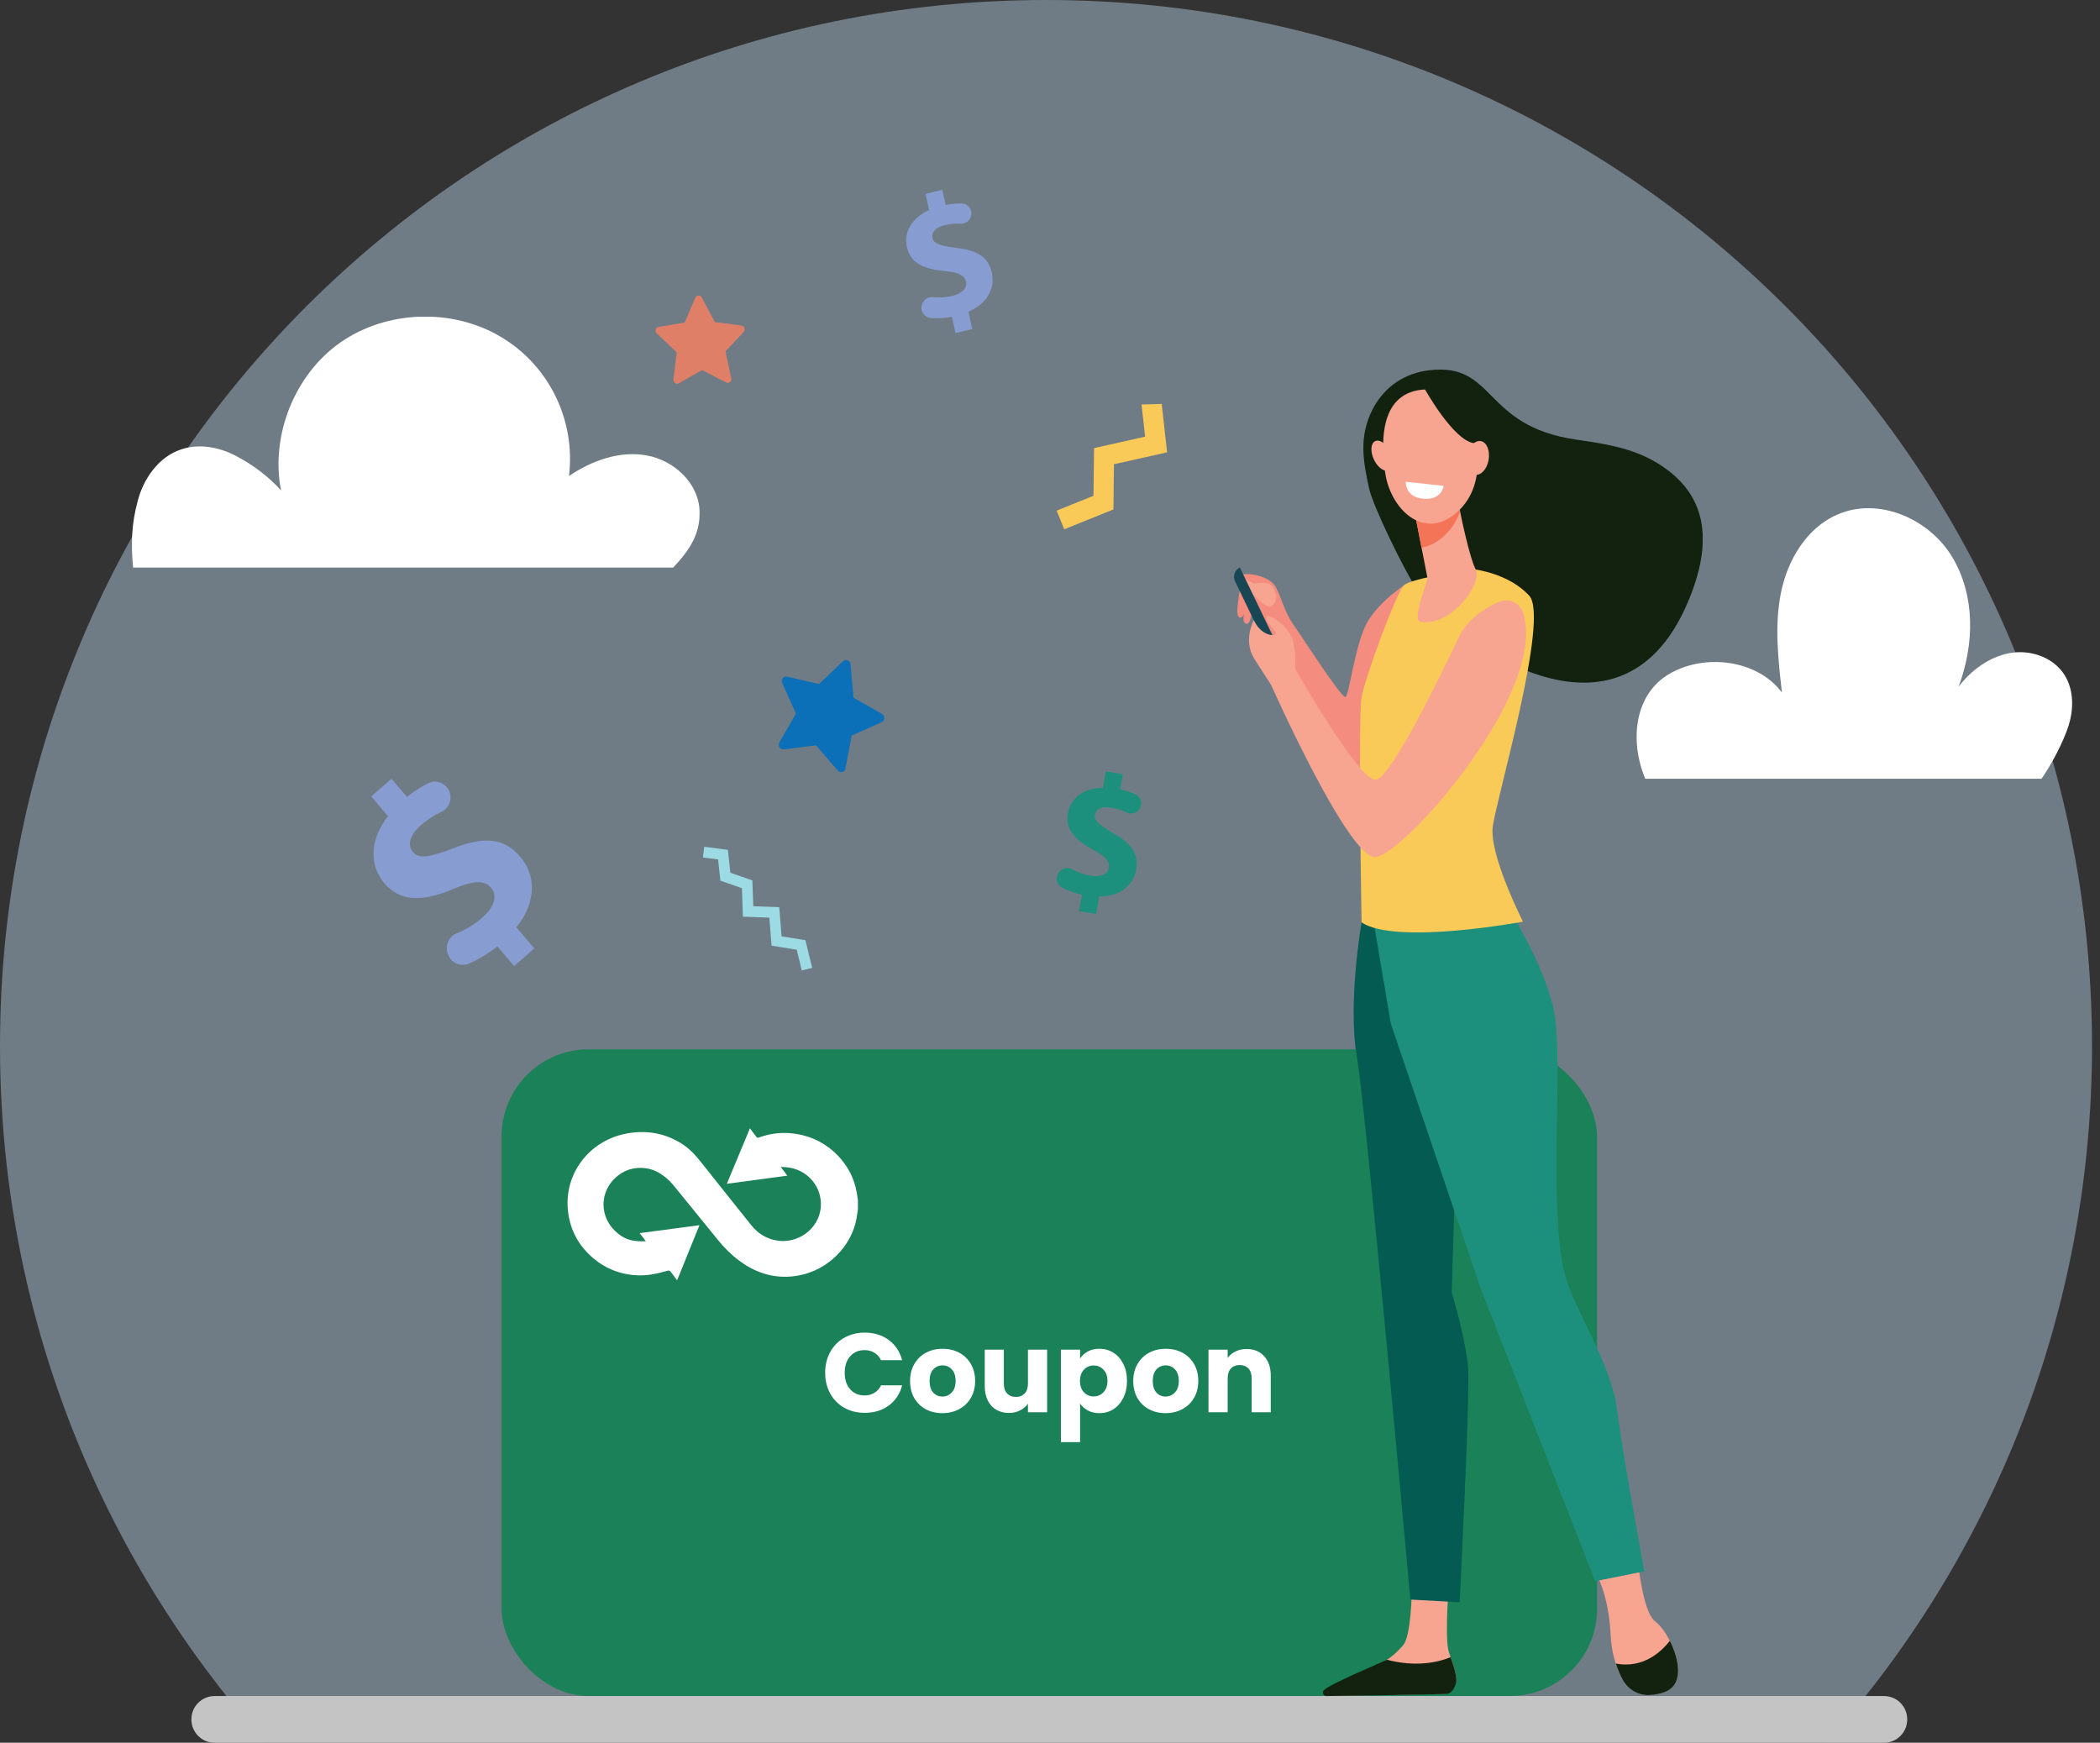 <svg width="241" height="200" viewBox="0 0 241 200" fill="none" xmlns="http://www.w3.org/2000/svg">
<rect x="0" y="0" width="241" height="200" fill="#333333" stroke="none"/>
<path opacity="0.4" fill-rule="evenodd" clip-rule="evenodd" d="M209.629 199.942C228.57 178.72 240.082 150.725 240.082 120.041C240.082 53.744 186.338 0 120.041 0C53.744 0 0 53.744 0 120.041C0 150.725 11.512 178.72 30.453 199.942H209.629Z" fill="#CCEAFF"/>
<rect x="57.559" y="120.419" width="125.721" height="74.221" rx="10" fill="#1B8158"/>
<path d="M98.456 138.794C98.401 139.144 98.358 139.494 98.296 139.841C97.716 143.045 95.008 145.732 91.743 146.36C89.179 146.855 86.91 146.212 84.859 144.697C83.937 144.016 83.136 143.216 82.42 142.333C80.91 140.476 79.396 138.623 77.89 136.765C77.454 136.229 77.042 135.673 76.509 135.224C75.793 134.623 74.999 134.17 74.046 134.06C72.715 133.907 71.547 134.288 70.594 135.197C68.536 137.154 68.909 140.324 71.361 141.877C72.189 142.402 73.108 142.497 74.116 142.444C73.871 142.12 73.649 141.831 73.407 141.515C75.699 141.211 77.956 140.91 80.272 140.606C79.412 142.729 78.563 144.811 77.707 146.927C77.497 146.645 77.306 146.39 77.112 146.132C76.832 145.755 76.836 145.766 76.388 145.892C75.306 146.2 74.209 146.417 73.077 146.356C71.03 146.246 69.255 145.492 67.769 144.115C66.325 142.775 65.465 141.127 65.209 139.201C64.613 134.817 67.547 130.981 71.73 130.121C74.053 129.645 76.252 129.991 78.264 131.27C79.135 131.822 79.812 132.568 80.443 133.363C82.353 135.776 84.28 138.174 86.194 140.579C86.945 141.523 87.891 142.139 89.105 142.356C91.541 142.794 93.918 141.066 94.183 138.653C94.444 136.244 92.665 134.143 90.198 133.949C90.023 133.934 89.844 133.934 89.607 133.923C89.871 134.276 90.097 134.581 90.35 134.923C88.027 135.236 85.739 135.544 83.412 135.856C83.529 135.574 83.634 135.319 83.739 135.068C84.494 133.257 85.249 131.445 86.004 129.633C86.019 129.592 86.027 129.55 86.038 129.508C86.05 129.508 86.066 129.508 86.077 129.508C86.323 129.831 86.572 130.155 86.813 130.482C86.887 130.585 86.953 130.589 87.07 130.547C88.482 130.033 89.941 129.888 91.424 130.136C93.276 130.444 94.86 131.274 96.152 132.613C97.327 133.831 98.055 135.27 98.335 136.925C98.382 137.192 98.413 137.462 98.456 137.728C98.456 138.082 98.456 138.436 98.456 138.794Z" fill="white"/>
<path d="M94.698 157.542C94.698 156.65 94.891 155.856 95.278 155.16C95.664 154.457 96.2 153.912 96.887 153.525C97.582 153.131 98.368 152.933 99.243 152.933C100.316 152.933 101.234 153.216 101.998 153.783C102.762 154.349 103.273 155.122 103.531 156.1H101.11C100.93 155.723 100.672 155.435 100.338 155.238C100.011 155.04 99.638 154.942 99.217 154.942C98.539 154.942 97.99 155.178 97.569 155.65C97.149 156.122 96.939 156.753 96.939 157.542C96.939 158.332 97.149 158.963 97.569 159.435C97.99 159.907 98.539 160.143 99.217 160.143C99.638 160.143 100.011 160.044 100.338 159.847C100.672 159.65 100.93 159.362 101.11 158.984H103.531C103.273 159.963 102.762 160.735 101.998 161.302C101.234 161.86 100.316 162.139 99.243 162.139C98.368 162.139 97.582 161.946 96.887 161.559C96.2 161.165 95.664 160.62 95.278 159.924C94.891 159.229 94.698 158.435 94.698 157.542Z" fill="white"/>
<path d="M108.149 162.177C107.445 162.177 106.81 162.027 106.244 161.727C105.686 161.426 105.244 160.997 104.917 160.439C104.6 159.881 104.441 159.229 104.441 158.482C104.441 157.744 104.604 157.096 104.93 156.538C105.256 155.972 105.703 155.538 106.269 155.238C106.836 154.937 107.471 154.787 108.175 154.787C108.879 154.787 109.514 154.937 110.08 155.238C110.647 155.538 111.093 155.972 111.419 156.538C111.745 157.096 111.909 157.744 111.909 158.482C111.909 159.22 111.741 159.873 111.406 160.439C111.08 160.997 110.63 161.426 110.055 161.727C109.488 162.027 108.853 162.177 108.149 162.177ZM108.149 160.272C108.57 160.272 108.926 160.117 109.218 159.808C109.518 159.499 109.668 159.057 109.668 158.482C109.668 157.907 109.522 157.465 109.231 157.156C108.947 156.847 108.595 156.693 108.175 156.693C107.746 156.693 107.389 156.847 107.106 157.156C106.823 157.457 106.681 157.899 106.681 158.482C106.681 159.057 106.819 159.499 107.093 159.808C107.377 160.117 107.728 160.272 108.149 160.272Z" fill="white"/>
<path d="M120.171 154.89V162.074H117.969V161.096C117.746 161.413 117.441 161.671 117.055 161.868C116.677 162.057 116.257 162.152 115.793 162.152C115.244 162.152 114.759 162.031 114.338 161.791C113.918 161.542 113.592 161.186 113.36 160.723C113.128 160.259 113.012 159.714 113.012 159.087V154.89H115.201V158.791C115.201 159.272 115.325 159.645 115.574 159.911C115.823 160.177 116.158 160.311 116.579 160.311C117.008 160.311 117.347 160.177 117.596 159.911C117.845 159.645 117.969 159.272 117.969 158.791V154.89H120.171Z" fill="white"/>
<path d="M123.954 155.907C124.168 155.572 124.465 155.302 124.842 155.096C125.22 154.89 125.662 154.787 126.168 154.787C126.761 154.787 127.297 154.937 127.778 155.238C128.258 155.538 128.636 155.967 128.911 156.525C129.194 157.083 129.336 157.731 129.336 158.469C129.336 159.208 129.194 159.86 128.911 160.426C128.636 160.984 128.258 161.418 127.778 161.727C127.297 162.027 126.761 162.177 126.168 162.177C125.67 162.177 125.228 162.074 124.842 161.868C124.465 161.662 124.168 161.396 123.954 161.07V165.499H121.752V154.89H123.954V155.907ZM127.095 158.469C127.095 157.92 126.941 157.491 126.632 157.182C126.331 156.864 125.958 156.705 125.512 156.705C125.074 156.705 124.701 156.864 124.392 157.182C124.091 157.499 123.941 157.933 123.941 158.482C123.941 159.032 124.091 159.465 124.392 159.783C124.701 160.1 125.074 160.259 125.512 160.259C125.949 160.259 126.323 160.1 126.632 159.783C126.941 159.456 127.095 159.019 127.095 158.469Z" fill="white"/>
<path d="M133.761 162.177C133.057 162.177 132.422 162.027 131.855 161.727C131.297 161.426 130.855 160.997 130.529 160.439C130.212 159.881 130.053 159.229 130.053 158.482C130.053 157.744 130.216 157.096 130.542 156.538C130.868 155.972 131.315 155.538 131.881 155.238C132.448 154.937 133.083 154.787 133.787 154.787C134.49 154.787 135.126 154.937 135.692 155.238C136.259 155.538 136.705 155.972 137.031 156.538C137.357 157.096 137.52 157.744 137.52 158.482C137.52 159.22 137.353 159.873 137.018 160.439C136.692 160.997 136.241 161.426 135.666 161.727C135.1 162.027 134.465 162.177 133.761 162.177ZM133.761 160.272C134.181 160.272 134.538 160.117 134.829 159.808C135.13 159.499 135.28 159.057 135.28 158.482C135.28 157.907 135.134 157.465 134.842 157.156C134.559 156.847 134.207 156.693 133.787 156.693C133.357 156.693 133.001 156.847 132.718 157.156C132.435 157.457 132.293 157.899 132.293 158.482C132.293 159.057 132.43 159.499 132.705 159.808C132.988 160.117 133.34 160.272 133.761 160.272Z" fill="white"/>
<path d="M143.066 154.813C143.907 154.813 144.577 155.088 145.074 155.637C145.581 156.178 145.834 156.924 145.834 157.877V162.074H143.645V158.173C143.645 157.693 143.521 157.319 143.272 157.053C143.023 156.787 142.688 156.654 142.268 156.654C141.847 156.654 141.512 156.787 141.263 157.053C141.014 157.319 140.89 157.693 140.89 158.173V162.074H138.688V154.89H140.89V155.843C141.113 155.525 141.414 155.276 141.791 155.096C142.169 154.907 142.594 154.813 143.066 154.813Z" fill="white"/>
<g clip-path="url(#clip0_4337_9959)">
<path d="M15.276 65.132H77.258C79.123 63.158 80.409 61.248 80.28 58.574C80.151 55.454 77.387 52.843 74.236 52.27C71.15 51.697 67.935 52.843 65.299 54.626C66.07 48.259 63.048 41.956 57.455 38.645C51.861 35.334 44.338 35.589 39.001 39.345C33.793 43.038 31.029 49.978 32.25 56.282C30.836 54.69 29.035 53.353 27.107 52.334C25.178 51.315 22.863 50.87 20.805 51.57C18.234 52.398 16.433 54.945 15.79 57.555C15.083 60.166 15.019 62.458 15.276 65.132Z" fill="white"/>
</g>
<g clip-path="url(#clip1_4337_9959)">
<path d="M83.533 97.53L83.813 100.155L86.344 101.04L86.451 104.003L89.431 104.109L89.696 107.459L92.431 107.896L93.209 111.079L92.016 111.37L91.433 108.988L88.546 108.527L88.293 105.309L85.258 105.2L85.145 101.929L82.672 101.067L82.411 98.631L80.672 98.408L80.825 97.177L83.533 97.53Z" fill="#9CDBE3"/>
</g>
<g clip-path="url(#clip2_4337_9959)">
<path d="M188.812 89.368H234.293C235.439 87.7 236.743 85.278 237.375 83.332C238.007 81.387 238.007 79.123 236.901 77.416C235.597 75.391 232.95 74.517 230.618 74.954C228.287 75.391 226.232 76.9 224.77 78.806C226.588 73.961 226.706 68.402 224.059 63.955C221.411 59.508 215.524 56.966 210.822 59.071C207.344 60.58 205.132 64.273 204.381 68.045C203.63 71.817 204.065 75.669 204.499 79.481C201.694 75.709 195.648 74.954 191.578 77.337C187.548 79.679 186.995 85.04 188.812 89.368Z" fill="white"/>
</g>
<path d="M216.219 200H24.62C23.144 200 21.963 198.793 21.963 197.32C21.963 195.848 23.144 194.641 24.62 194.641H216.219C217.695 194.641 218.876 195.848 218.876 197.32C218.876 198.793 217.695 200 216.219 200Z" fill="#C4C4C4"/>
<g clip-path="url(#clip3_4337_9959)">
<path d="M59.003 110.868L57.078 108.611C56.026 109.451 54.863 110.133 53.813 110.583C52.938 110.957 51.928 110.579 51.509 109.725L51.457 109.622C50.999 108.677 51.428 107.524 52.395 107.122C53.382 106.716 54.415 106.133 55.337 105.324C56.684 104.143 57.163 102.816 56.35 101.87C55.579 100.969 54.336 101.062 52.081 101.997C48.82 103.356 46.083 103.681 44.121 101.38C42.352 99.287 42.425 96.37 44.53 93.66L42.605 91.404L44.923 89.377L46.707 91.463C47.601 90.753 48.404 90.245 49.13 89.89C50.016 89.453 51.077 89.819 51.513 90.709C51.963 91.628 51.563 92.749 50.639 93.178C49.943 93.501 49.147 93.97 48.311 94.701C46.776 96.044 46.846 97.146 47.41 97.81C48.079 98.597 49.329 98.368 51.988 97.366C55.653 95.904 57.898 96.211 59.723 98.348C61.526 100.459 61.571 103.562 59.259 106.421L61.321 108.841L59.003 110.868Z" fill="#879DD1"/>
</g>
<g clip-path="url(#clip4_4337_9959)">
<path d="M109.655 38.217L109.244 36.358C108.394 36.518 107.53 36.554 106.799 36.493C106.19 36.442 105.732 35.923 105.751 35.313L105.752 35.239C105.777 34.565 106.368 34.041 107.037 34.104C107.719 34.171 108.48 34.151 109.246 33.971C110.365 33.707 111.036 33.098 110.86 32.317C110.694 31.575 109.962 31.253 108.402 31.104C106.144 30.893 104.494 30.253 104.075 28.358C103.702 26.639 104.621 25.008 106.63 24.105L106.219 22.247L108.143 21.796L108.526 23.515C109.247 23.381 109.855 23.335 110.373 23.352C111.007 23.371 111.498 23.899 111.478 24.534C111.456 25.19 110.892 25.706 110.239 25.671C109.747 25.644 109.155 25.671 108.461 25.833C107.186 26.133 106.894 26.778 107.014 27.325C107.157 27.972 107.934 28.219 109.743 28.451C112.261 28.725 113.441 29.575 113.832 31.336C114.219 33.076 113.31 34.849 111.139 35.773L111.579 37.766L109.655 38.217Z" fill="#879DD1"/>
</g>
<g clip-path="url(#clip5_4337_9959)">
<path d="M123.833 104.559L124.181 102.688C123.337 102.502 122.527 102.198 121.879 101.856C121.339 101.57 121.119 100.914 121.376 100.36L121.406 100.292C121.692 99.682 122.441 99.43 123.032 99.75C123.633 100.079 124.341 100.358 125.117 100.492C126.25 100.686 127.106 100.389 127.249 99.601C127.387 98.853 126.839 98.27 125.461 97.523C123.466 96.446 122.199 95.211 122.554 93.304C122.883 91.576 124.368 90.434 126.57 90.389L126.918 88.518L128.865 88.855L128.545 90.588C129.261 90.746 129.839 90.942 130.309 91.161C130.884 91.426 131.13 92.103 130.863 92.68C130.586 93.276 129.865 93.529 129.278 93.242C128.836 93.025 128.28 92.817 127.578 92.696C126.288 92.473 125.767 92.953 125.663 93.502C125.541 94.153 126.16 94.685 127.734 95.606C129.944 96.844 130.698 98.088 130.369 99.861C130.044 101.614 128.514 102.89 126.154 102.891L125.78 104.897L123.833 104.559Z" fill="#1C907D"/>
</g>
<g clip-path="url(#clip6_4337_9959)">
<path d="M89.439 85.206L91.344 81.893L89.773 78.394C89.593 77.997 89.934 77.559 90.353 77.659L94.001 78.5L96.743 75.883C97.058 75.585 97.566 75.784 97.605 76.221L97.953 80.058L101.222 81.933C101.595 82.145 101.569 82.708 101.177 82.88L97.747 84.411L97.026 88.188C96.942 88.619 96.415 88.764 96.138 88.433L93.667 85.544L89.947 85.995C89.522 86.048 89.226 85.577 89.439 85.206Z" fill="#0B70B7"/>
</g>
<g clip-path="url(#clip7_4337_9959)">
<path d="M77.287 43.541L77.66 40.427L75.371 38.262C75.109 38.017 75.225 37.577 75.57 37.522L78.573 37.015L79.794 34.167C79.936 33.841 80.38 33.833 80.548 34.153L82.029 36.958L85.076 37.356C85.423 37.4 85.583 37.836 85.344 38.09L83.26 40.33L83.922 43.425C83.996 43.778 83.647 44.055 83.334 43.89L80.563 42.471L77.919 43.981C77.617 44.154 77.246 43.89 77.287 43.541Z" fill="#DF7F68"/>
</g>
<g clip-path="url(#clip8_4337_9959)">
<path d="M131.005 46.42L131.417 50.11L125.557 51.427L125.49 56.896L121.265 58.6L122.13 60.741L127.779 58.464L127.838 53.278L133.939 51.91L133.32 46.355L131.005 46.42Z" fill="#F9CA58"/>
</g>
<g clip-path="url(#clip9_4337_9959)">
<path d="M161.844 70.806L161.064 67.228C161.064 67.228 158.517 68.859 157.039 71.195C155.549 73.532 154.853 79.763 154.42 79.995C154 80.226 149.302 72.899 148.473 71.743C147.452 70.319 147.08 68.676 146.443 67.423C145.806 66.181 143.572 65.755 142.719 65.913C141.866 66.072 143.884 69.711 143.884 69.711C143.884 69.711 148.978 78.668 150.672 83.573C152.366 88.478 157.664 90.814 158.517 90.121C159.37 89.415 161.844 70.806 161.844 70.806Z" fill="#F48C7F"/>
<path d="M146.395 68.116C146.395 68.116 146.179 67.179 145.615 66.985C145.038 66.79 144.053 66.96 143.981 66.985C143.921 67.009 142.815 66.4 142.815 66.4L143.728 68.116C143.728 68.116 145.506 70.234 146.095 69.443C146.684 68.652 146.395 68.116 146.395 68.116Z" fill="#F7A491"/>
<path d="M142.502 66.473C142.502 66.473 141.866 69.784 142.022 70.477C142.19 71.171 142.598 70.794 142.67 70.648C142.983 70.027 143.211 67.909 143.211 67.909L142.502 66.473Z" fill="#F48C7F"/>
<path d="M143.884 69.224C143.884 69.224 143.584 71.28 143.26 71.512C143.055 71.67 142.791 71.572 142.707 71.159C142.623 70.745 143.115 68.213 143.115 68.213L143.884 69.224Z" fill="#F48C7F"/>
<path d="M145.746 75.041L146.816 74.518L142.287 65.123C141.698 65.415 141.458 66.133 141.746 66.729L145.746 75.041Z" fill="#184655"/>
<path d="M157.123 56.067C156.486 53.122 155.861 50.165 157.543 46.94C158.901 44.323 161.255 42.826 163.983 42.497C171.707 41.56 170.049 48.862 180.849 50.445C184.201 50.931 187.313 51.406 190.124 53.098C195.181 56.153 197.092 61.045 193.74 69.017C185.535 88.538 165.376 71.962 162.889 68.116C161.015 65.268 157.531 57.966 157.123 56.067Z" fill="#13220F"/>
<path d="M187.998 179.391C187.998 179.391 188.551 185.05 189.956 186.085C191.374 187.119 193.26 190.965 192.311 193.046C192.011 193.691 191.422 194.069 190.761 194.276C188.779 194.896 186.665 193.85 185.812 191.927C185.343 190.856 184.923 189.42 184.839 187.618C184.622 183.018 183.217 180.681 183.217 180.681L187.998 179.391Z" fill="#F7A491"/>
<path d="M166.278 181.704C166.278 181.704 165.833 187.412 166.194 189.261C166.386 190.259 167.467 192.304 166.975 193.229C166.482 194.166 165.917 194.397 165.917 194.397L153.099 194.604C152.402 194.617 152.859 194.166 153.423 193.74C154.348 193.059 155.093 192.596 158.037 191.16C158.229 191.063 158.926 190.612 159.178 190.466C159.815 190.077 160.463 189.456 161.016 188.823C161.941 187.789 162.013 182.762 162.013 182.762L166.278 181.704Z" fill="#F7A491"/>
<path d="M156.258 105.845C156.258 105.845 154.648 115.107 155.705 121.18C156.763 127.253 161.856 183.566 161.856 183.566L167.515 183.882C167.515 183.882 168.704 160.356 168.488 157.095C168.271 153.821 166.602 148.344 166.602 148.344L167.166 129.358L160.03 104.409L156.258 105.845Z" fill="#035B52"/>
<path d="M172.873 103.898C172.873 103.898 177.33 110.676 178.387 116.275C179.444 121.886 177.606 139.119 179.648 146.458C180.753 150.437 184.934 156.584 185.571 161.72C186.208 166.855 188.706 180.328 188.706 180.328L183.06 181.46L169.917 147.845L159.61 117.455L156.967 101.804L172.873 103.898Z" fill="#1C907D"/>
<path d="M169.269 65.353C169.269 65.353 173.173 65.804 175.504 68.372C177.834 70.94 171.732 91.605 171.311 94.867C170.891 98.141 174.783 105.772 174.783 105.772C174.783 105.772 160.211 108.498 156.258 105.857C156.258 105.857 155.838 82.331 156.258 79.995C156.679 77.658 160.211 68.153 161.064 67.216C161.917 66.278 169.269 65.353 169.269 65.353Z" fill="#F9CA58"/>
<path d="M174.783 70.307C174.41 69.151 173.113 68.603 172.02 69.078C170.518 69.735 168.44 70.988 167.418 73.13C165.725 76.709 159.79 89.013 157.952 89.487C156.114 89.95 148.617 76.709 148.617 76.709C148.617 76.709 148.834 74.372 148.197 73.045C147.56 71.719 145.65 70.319 145.374 70.781C145.085 71.244 146.431 72.412 146.431 72.656C146.431 72.887 145.866 73.045 145.085 72.583C144.305 72.12 143.884 71.171 143.884 71.171C143.884 71.171 142.611 73.52 143.956 75.625C145.302 77.731 145.866 78.583 145.866 78.583C145.866 78.583 154.564 98.129 157.736 98.36C160.703 98.591 177.762 79.422 174.783 70.307Z" fill="#F7A491"/>
<path d="M167.311 57.382C167.311 57.382 167.347 57.552 167.395 57.857C167.659 59.293 168.668 64.039 169.353 65.354C170.182 66.936 166.53 71.974 163.01 71.354C161.965 71.171 163.899 66.729 163.803 66.254C163.623 65.354 163.382 64.124 163.142 62.859C162.998 62.153 162.866 61.422 162.734 60.753C162.361 58.83 162.049 57.248 162.049 57.248L167.311 57.382Z" fill="#F7A491"/>
<path d="M167.395 57.857C167.335 57.552 167.311 57.382 167.311 57.382L162.037 57.248C162.037 57.248 162.349 58.818 162.722 60.753C162.854 61.422 162.998 62.141 163.13 62.846C163.947 62.725 164.8 62.323 165.653 61.569C166.578 60.741 167.191 59.755 167.563 58.696C167.491 58.368 167.431 58.076 167.395 57.857Z" fill="#F47458"/>
<path d="M164.139 44.688C164.139 44.688 166.289 44.992 167.851 47.025C169.413 49.057 171.083 55.361 167.214 58.781C163.346 62.201 159.526 58.331 158.961 54.217C158.384 50.116 158.505 44.542 164.139 44.688Z" fill="#F7A491"/>
<path d="M157.711 52.818C158.168 53.73 158.949 54.229 159.441 53.937C159.934 53.645 159.958 52.684 159.501 51.771C159.045 50.858 158.264 50.359 157.771 50.651C157.279 50.943 157.255 51.917 157.711 52.818Z" fill="#F7A491"/>
<path d="M163.479 44.591C163.479 44.591 166.794 50.579 169.173 50.859C171.552 51.139 171.864 54.315 171.864 54.315C171.864 54.315 171.011 46.976 168.668 45.564C166.314 44.165 163.479 44.591 163.479 44.591Z" fill="#13220F"/>
<path d="M168.404 52.295C168.212 53.353 168.596 54.339 169.269 54.473C169.942 54.607 170.638 53.865 170.831 52.806C171.023 51.747 170.638 50.761 169.966 50.627C169.293 50.481 168.596 51.224 168.404 52.295Z" fill="#F7A491"/>
<path d="M185.438 190.916C188.514 191.488 190.568 189.663 191.637 188.3C192.418 189.845 192.899 191.768 192.322 193.046C191.818 194.166 190.436 194.47 189.271 194.519C188.033 194.568 186.88 193.91 186.267 192.827C185.979 192.316 185.679 191.683 185.438 190.916Z" fill="#13220F"/>
<path d="M159.165 190.478C162.553 191.354 165.064 190.758 166.47 190.186C166.83 191.221 167.31 192.523 167.058 193.277C166.746 194.19 166.301 194.397 165.917 194.409C162.817 194.494 154.576 194.604 152.21 194.64C151.885 194.64 151.693 194.251 151.909 193.995C152.486 193.29 158.913 190.636 159.165 190.478Z" fill="#13220F"/>
<path d="M165.676 55.758L161.318 55.287C161.318 55.287 161.241 56.955 163.145 57.21C165.484 57.528 165.676 55.758 165.676 55.758Z" fill="white"/>
</g>
<defs>
<clipPath id="clip0_4337_9959">
<rect width="65.133" height="28.779" fill="white" transform="translate(15.148 36.353)"/>
</clipPath>
<clipPath id="clip1_4337_9959">
<rect width="7.574" height="17.419" fill="white" transform="translate(80.279 97.386) rotate(-21.02)"/>
</clipPath>
<clipPath id="clip2_4337_9959">
<rect width="49.986" height="31.052" fill="white" transform="translate(187.824 58.316)"/>
</clipPath>
<clipPath id="clip3_4337_9959">
<rect width="23.478" height="18.934" fill="white" transform="translate(44 87.491) rotate(19.619)"/>
</clipPath>
<clipPath id="clip4_4337_9959">
<rect width="15.07" height="12.153" fill="white" transform="translate(108.187 20.449) rotate(47.588)"/>
</clipPath>
<clipPath id="clip5_4337_9959">
<rect width="15.07" height="12.153" fill="white" transform="translate(129.433 87.633) rotate(70.618)"/>
</clipPath>
<clipPath id="clip6_4337_9959">
<rect width="12.118" height="12.875" fill="white" transform="translate(89.368 75.736)"/>
</clipPath>
<clipPath id="clip7_4337_9959">
<rect width="9.846" height="10.603" fill="white" transform="translate(74.221 36.37) rotate(-22.726)"/>
</clipPath>
<clipPath id="clip8_4337_9959">
<rect width="16.662" height="9.088" fill="white" transform="translate(118.147 53.317) rotate(-28.209)"/>
</clipPath>
<clipPath id="clip9_4337_9959">
<rect width="53.772" height="152.229" fill="white" transform="translate(141.626 42.412)"/>
</clipPath>
</defs>
</svg>

